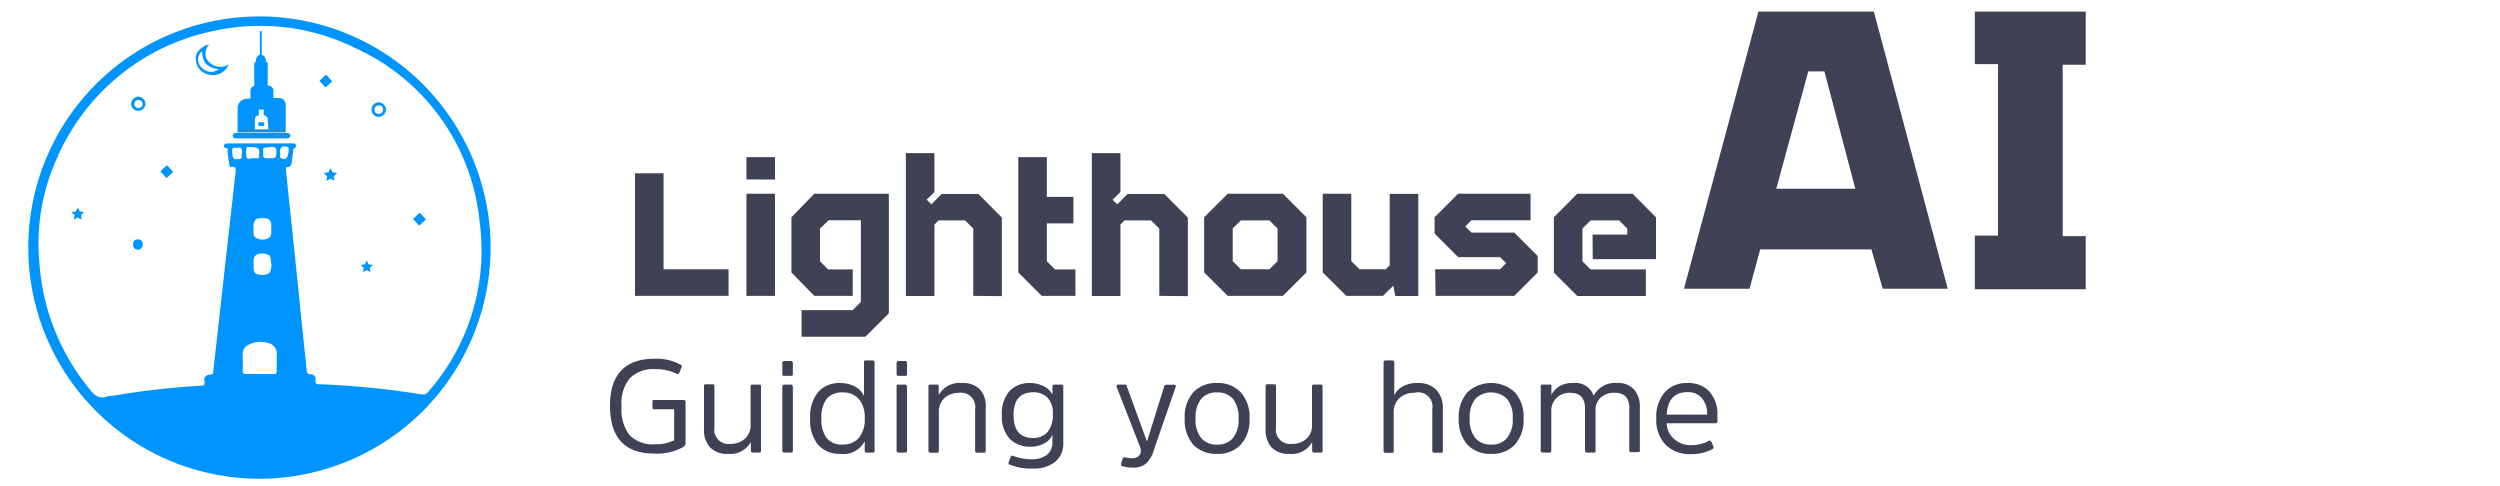<svg id="Layer_1" data-name="Layer 1" xmlns="http://www.w3.org/2000/svg" viewBox="0 0 175 34"><defs><style>.cls-1{fill:#0094ff;}.cls-2{fill:#3f4254;}</style></defs><path class="cls-1" d="M20.13,9.31H16.48a.2.2,0,0,0-.19.19.19.19,0,0,0,.19.19h3.65a.19.19,0,0,0,.19-.19A.2.2,0,0,0,20.13,9.31Z"/><path class="cls-1" d="M18.13,1.15A16.18,16.18,0,1,0,34.34,17.38,16.19,16.19,0,0,0,18.13,1.15Zm-1.51,10c-.31,0-.34-.07-.37-.6,0-.3.2-.18.33-.2.36-.08.39.14.35.4S17,11.17,16.62,11.13ZM19.1,26.18H17.29c-.22,0-.31,0-.3-.28s0-.73,0-1.09a.68.68,0,0,1,.42-.68A1.75,1.75,0,0,1,18.72,24a.77.77,0,0,1,.65.89c0,.33,0,.66,0,1S19.3,26.19,19.1,26.18ZM19,18.46c0,.63-.16.8-.68.78s-.56-.18-.57-.59a2.26,2.26,0,0,0,0-.26c0-.24,0-.47.26-.58a.92.92,0,0,1,.85.08C19,18,18.92,18.29,19,18.46Zm-.52-3.18c.39,0,.51.17.51.57v.26c0,.24,0,.48-.25.58a.89.89,0,0,1-.85-.06c-.23-.16-.11-.4-.14-.57C17.71,15.41,17.89,15.22,18.44,15.28Zm.43-5c.28,0,.48,0,.44.38s0,.42-.46.42-.47,0-.47-.39S18.38,10.33,18.87,10.32Zm-.76.67c0,.1-.05.14-.14.13h-.36c-.11,0-.33.1-.39-.07a2.08,2.08,0,0,1,0-.66c0-.06.08-.06.14-.06h.23C18.13,10.32,18.22,10.44,18.11,11Zm1.66.14c-.38,0-.12-.3-.21-.41,0-.39.14-.49.5-.4.08,0,.11.06.1.13a1.23,1.23,0,0,1,0,.27C20.11,10.94,20.14,11.17,19.77,11.13ZM30,27.4a.49.49,0,0,1-.53.2,59.87,59.87,0,0,0-7-.7c-.2,0-.44.05-.38-.32a.34.34,0,0,0-.34-.38c-.23,0-.27-.11-.28-.29l-.42-4q-.37-3.73-.77-7.45c-.09-.86-.18-1.71-.26-2.56,0-.1-.05-.22.12-.21s.26-.14.28-.32.07-.52.1-.78c0-.08,0-.18.09-.22a.16.16,0,0,0,.1-.22c0-.12-.15-.11-.25-.11H16c-.12,0-.26,0-.31.11s0,.2.17.23.06.13.07.2c0,.28.08.56.11.85s.1.26.25.25.23.11.21.28c-.39,3.52-.79,7-1.18,10.56l-.39,3.44c0,.16,0,.26-.24.27a.37.37,0,0,0-.37.5c0,.22,0,.26-.22.27a55.29,55.29,0,0,0-6.29.72.91.91,0,0,0-.23,0c-.58.26-.93,0-1.29-.46a15.57,15.57,0,0,1-3.53-8.83A14.42,14.42,0,0,1,4,11.05,15.28,15.28,0,0,1,15.23,2.11a15,15,0,0,1,9.59,1.23,14.94,14.94,0,0,1,8.75,12.15A15,15,0,0,1,30,27.4Z"/><path class="cls-1" d="M9.68,16.76a.31.31,0,0,0-.36.3.34.34,0,1,0,.67.06A.31.31,0,0,0,9.68,16.76Z"/><path class="cls-1" d="M14.58,4.29c-.32-.37-.23-.77.05-1.2-.65.23-1,.64-.92,1.14a1.12,1.12,0,0,0,.95,1A1.16,1.16,0,0,0,16,4.51,1.11,1.11,0,0,1,14.58,4.29Zm-.43.47a.76.76,0,0,1,0-1.18c0,.79.35,1.15,1.16,1.27A.88.88,0,0,1,14.15,4.76Z"/><path class="cls-1" d="M9.7,6.77a.51.51,0,0,0-.52.49.5.5,0,1,0,1,0A.51.51,0,0,0,9.7,6.77Zm0,.79a.26.26,0,0,1-.29-.28A.27.27,0,0,1,9.7,7a.29.29,0,0,1,.28.31A.27.27,0,0,1,9.68,7.56Z"/><path class="cls-1" d="M26.51,7.16a.51.51,0,0,0-.5.51.5.5,0,0,0,.49.51.52.52,0,0,0,.52-.5A.54.54,0,0,0,26.51,7.16Zm.3.53a.28.28,0,0,1-.3.28.27.27,0,0,1-.29-.31c0-.19.12-.27.29-.29S26.82,7.49,26.81,7.69Z"/><polygon class="cls-1" points="5.59 14.8 5.45 14.52 5.31 14.8 5 14.85 5.22 15.06 5.17 15.37 5.45 15.23 5.72 15.37 5.67 15.06 5.89 14.85 5.59 14.8"/><polygon class="cls-1" points="23.28 12.06 23.13 11.77 22.99 12.06 22.66 12.11 22.9 12.34 22.84 12.66 23.13 12.51 23.42 12.66 23.36 12.34 23.6 12.11 23.28 12.06"/><polygon class="cls-1" points="25.8 18.5 25.67 18.24 25.54 18.5 25.25 18.55 25.46 18.75 25.41 19.04 25.67 18.9 25.93 19.04 25.88 18.75 26.09 18.55 25.8 18.5"/><rect class="cls-1" x="11.35" y="11.69" width="0.64" height="0.64" rx="0.04" transform="translate(-5.05 11.11) rotate(-42.73)"/><rect class="cls-1" x="22.48" y="5.35" width="0.64" height="0.64" rx="0.04" transform="translate(2.21 16.98) rotate(-42.73)"/><rect class="cls-1" x="29.05" y="15.02" width="0.64" height="0.64" rx="0.04" transform="translate(-2.62 24) rotate(-42.73)"/><rect class="cls-1" x="18.08" y="8.56" width="0.41" height="0.26" rx="0.08"/><path class="cls-1" d="M20,7.32a.47.47,0,0,0-.46-.46h-.4V6.31A.36.36,0,0,0,18.74,6h0V4.47a.14.14,0,0,0-.13-.15V4.24a.41.41,0,0,0-.29-.4V2.18h-.13V3.84a.41.41,0,0,0-.28.4v.08a.16.16,0,0,0-.11.15V6h.09a.36.36,0,0,0-.36.36v.55h-.24a.67.67,0,0,0-.66.66V9.27H20ZM18.79,9.06h-.95V8.35a.29.29,0,0,1,.28-.28h0v-.4h.34v.4h0a.29.29,0,0,1,.28.28Z"/><path class="cls-2" d="M51,20.71H44.45V12.13h2v6.72H51Z"/><path class="cls-2" d="M52.25,12.56V11h2v1.57Zm0,8.15V13.56h2v7.15Z"/><path class="cls-2" d="M59.69,20.71H57L55.4,19.07V15.21L57,13.56h5.22v8.37l-1.64,1.64H56.11V21.71h3.58l.57-.57V15.42H58L57.4,16v2.29l.57.57h1.72Z"/><path class="cls-2" d="M68.13,20.71V16l-.57-.57H65.7l-.29.29v5h-2v-10h2v2.72l-.54.54.33.32.71-.72h2.58l1.64,1.65v5.5Z"/><path class="cls-2" d="M75.28,20.71H72.92l-1.64-1.64V11h2v2.78h1.86v1.86H73.28v2.65l.57.57h1.43Z"/><path class="cls-2" d="M81.15,20.71V16l-.58-.57H78.71l-.28.29v5h-2v-10h2v2.72l-.55.54.33.32.72-.72H81.5l1.65,1.65v5.5Z"/><path class="cls-2" d="M84.29,19.07V15.21l1.65-1.65H89.8l1.65,1.65v3.86L89.8,20.71H85.94Zm2-3.08v2.29l.57.57h2l.57-.57V16l-.57-.57h-2Z"/><path class="cls-2" d="M94.59,13.56v4.72l.58.57H97l.28-.28v-5h2v7.15H97.67L97.53,20l-.72.71H94.24l-1.65-1.64V13.56Z"/><path class="cls-2" d="M100.46,18.85H105l.43-.43L105,18h-2.93l-1.65-1.65V15.21l1.65-1.65h5.07v1.86H103l-.43.43.43.43H106l1.64,1.64v1.15L106,20.71h-5.51Z"/><path class="cls-2" d="M111.48,16.42h2.43V16l-.57-.57h-2l-.57.57v2.29l.57.57h3.87v1.86h-4.8l-1.64-1.64V15.21l1.64-1.65h3.87l1.64,1.65v2.93h-4.43Z"/><path class="cls-2" d="M136.34,20.21h-4.55L131,17.46h-7.79l-.74,2.75h-4.59L123.09.81h8.08Zm-12-7h5.53L127.71,5h-1.13Z"/><path class="cls-2" d="M146,4.53h-1.61v12H146v3.72h-7.76V16.49h1.62v-12h-1.62V.81H146Z"/><path class="cls-2" d="M45.83,28h2a.14.14,0,0,1,.16.15V31a.33.33,0,0,1-.18.3,3.76,3.76,0,0,1-2,.45q-3.1,0-3.11-3.32t3.15-3.32a3.46,3.46,0,0,1,1.75.4c.1,0,.14.1.12.17l-.16.4a.14.14,0,0,1-.21.08,3.18,3.18,0,0,0-1.44-.32,2.35,2.35,0,0,0-1.82.63,2.8,2.8,0,0,0-.58,2,2.88,2.88,0,0,0,.57,2,2.27,2.27,0,0,0,1.77.63,2.83,2.83,0,0,0,1.34-.28V28.65H45.83c-.11,0-.16,0-.16-.15v-.4C45.67,28,45.72,28,45.83,28Z"/><path class="cls-2" d="M49.28,30.05v-3c0-.1,0-.15.14-.15h.45c.1,0,.14,0,.14.15v2.86a1,1,0,0,0,1.13,1.16,1.44,1.44,0,0,0,1-.36,1.24,1.24,0,0,0,.4-1V27.07c0-.1,0-.15.14-.15h.45c.1,0,.14,0,.14.15v4.46c0,.1,0,.15-.14.15H52.7a.13.13,0,0,1-.14-.14v-.6a1.64,1.64,0,0,1-1.59.83,1.61,1.61,0,0,1-1.27-.46A1.79,1.79,0,0,1,49.28,30.05Z"/><path class="cls-2" d="M55.5,25.42v.74c0,.1,0,.15-.14.15H54.9c-.09,0-.14,0-.14-.15v-.74c0-.1.05-.15.14-.15h.46C55.45,25.27,55.5,25.32,55.5,25.42Zm0,1.65v4.46c0,.1,0,.15-.14.15H54.9c-.09,0-.14-.05-.14-.15V27.07c0-.1.05-.15.14-.15h.46C55.45,26.92,55.5,27,55.5,27.07Z"/><path class="cls-2" d="M60.53,31.54v-.66a1.66,1.66,0,0,1-1.7.89,2,2,0,0,1-1.56-.63,2.71,2.71,0,0,1-.56-1.85,2.73,2.73,0,0,1,.56-1.85,2,2,0,0,1,1.56-.63,2.19,2.19,0,0,1,1,.24,1.41,1.41,0,0,1,.65.67V25.37c0-.09,0-.14.15-.14h.45a.13.13,0,0,1,.14.14v6.16c0,.1,0,.15-.14.15h-.45A.12.12,0,0,1,60.53,31.54Zm-.41-.89a2,2,0,0,0,.41-1.36,2,2,0,0,0-.41-1.36A1.45,1.45,0,0,0,59,27.47a1.39,1.39,0,0,0-1.12.43,2.12,2.12,0,0,0-.38,1.39,2.1,2.1,0,0,0,.38,1.39,1.36,1.36,0,0,0,1.12.44A1.46,1.46,0,0,0,60.12,30.65Z"/><path class="cls-2" d="M63.49,25.42v.74c0,.1,0,.15-.13.15H62.9c-.09,0-.14,0-.14-.15v-.74c0-.1.05-.15.14-.15h.46C63.45,25.27,63.49,25.32,63.49,25.42Zm0,1.65v4.46c0,.1,0,.15-.13.15H62.9c-.09,0-.14-.05-.14-.15V27.07c0-.1.05-.15.14-.15h.46C63.45,26.92,63.49,27,63.49,27.07Z"/><path class="cls-2" d="M69,28.54v3c0,.1,0,.15-.14.15h-.45a.13.13,0,0,1-.15-.15V28.64A1,1,0,0,0,67.1,27.5a1.47,1.47,0,0,0-1,.37,1.34,1.34,0,0,0-.38,1v2.67a.13.13,0,0,1-.15.15h-.45c-.09,0-.13-.05-.13-.15V27.07c0-.1,0-.15.13-.15h.44c.1,0,.15,0,.15.14v.6a1.66,1.66,0,0,1,1.63-.85,1.69,1.69,0,0,1,1.27.46A1.78,1.78,0,0,1,69,28.54Z"/><path class="cls-2" d="M74.43,27.07V31a1.64,1.64,0,0,1-.57,1.33,2.4,2.4,0,0,1-1.56.47,3.91,3.91,0,0,1-1.6-.27c-.09,0-.12-.09-.1-.15l.14-.38a.13.13,0,0,1,.18-.09,3.66,3.66,0,0,0,1.36.24,1.65,1.65,0,0,0,1-.31,1.08,1.08,0,0,0,.39-.88v-.53a1.25,1.25,0,0,1-.6.62,1.92,1.92,0,0,1-.94.22,2,2,0,0,1-1.45-.55,2.32,2.32,0,0,1-.55-1.67,2.36,2.36,0,0,1,.54-1.68,1.92,1.92,0,0,1,1.44-.56,2.05,2.05,0,0,1,.95.23,1.33,1.33,0,0,1,.61.58v-.56a.13.13,0,0,1,.14-.14h.45C74.39,26.92,74.43,27,74.43,27.07ZM73.7,29a1.59,1.59,0,0,0-.37-1.16,1.34,1.34,0,0,0-1-.38c-.92,0-1.38.53-1.38,1.6s.46,1.6,1.38,1.6a1.31,1.31,0,0,0,1-.42A1.89,1.89,0,0,0,73.7,29Z"/><path class="cls-2" d="M82.3,27.08l-1.49,4.3a2.37,2.37,0,0,1-.56,1.05,1.39,1.39,0,0,1-1,.3,2.06,2.06,0,0,1-.67-.1c-.08,0-.12-.08-.11-.14l.11-.38a.15.15,0,0,1,.16-.1,3.12,3.12,0,0,0,.47.07.74.74,0,0,0,.48-.14.47.47,0,0,0,.17-.37.8.8,0,0,0-.06-.3l-1.64-4.19c0-.1,0-.16.1-.16h.47c.07,0,.13,0,.16.15l.88,2.42.52,1.42h0l.44-1.42.76-2.42c0-.09.08-.14.16-.14h.49C82.29,26.92,82.33,27,82.3,27.08Z"/><path class="cls-2" d="M85.2,31.77a2.19,2.19,0,0,1-1.67-.64,2.63,2.63,0,0,1-.6-1.84,2.59,2.59,0,0,1,.6-1.83,2.19,2.19,0,0,1,1.67-.65,2.15,2.15,0,0,1,1.65.65,2.55,2.55,0,0,1,.62,1.83,2.59,2.59,0,0,1-.62,1.84A2.14,2.14,0,0,1,85.2,31.77Zm0-.65a1.39,1.39,0,0,0,1.11-.46,2.05,2.05,0,0,0,.39-1.37,2.09,2.09,0,0,0-.39-1.37,1.42,1.42,0,0,0-1.11-.45,1.4,1.4,0,0,0-1.12.45,2.09,2.09,0,0,0-.39,1.37,2.05,2.05,0,0,0,.39,1.37A1.37,1.37,0,0,0,85.2,31.12Z"/><path class="cls-2" d="M88.59,30.05v-3c0-.1,0-.15.14-.15h.45c.09,0,.14,0,.14.15v2.86a1,1,0,0,0,1.13,1.16,1.44,1.44,0,0,0,1-.36,1.24,1.24,0,0,0,.39-1V27.07a.13.13,0,0,1,.15-.15h.45c.09,0,.14,0,.14.15v4.46c0,.1,0,.15-.14.15H92c-.1,0-.15-.05-.15-.14v-.6a1.61,1.61,0,0,1-1.58.83A1.64,1.64,0,0,1,89,31.31,1.84,1.84,0,0,1,88.59,30.05Z"/><path class="cls-2" d="M101,28.54v3c0,.1,0,.15-.14.15h-.46c-.09,0-.14-.05-.14-.15V28.65A1,1,0,0,0,99,27.5a1.43,1.43,0,0,0-1.06.39,1.3,1.3,0,0,0-.38,1v2.67c0,.09,0,.14-.15.14H97a.13.13,0,0,1-.15-.15V25.37c0-.09.05-.14.15-.14h.45c.1,0,.15.05.15.14v2.3a1.38,1.38,0,0,1,.56-.6,2,2,0,0,1,1.07-.26,1.75,1.75,0,0,1,1.29.46A1.78,1.78,0,0,1,101,28.54Z"/><path class="cls-2" d="M104.38,31.77a2.16,2.16,0,0,1-1.66-.64,2.63,2.63,0,0,1-.61-1.84,2.59,2.59,0,0,1,.61-1.83,2.44,2.44,0,0,1,3.32,0,2.55,2.55,0,0,1,.61,1.83,2.59,2.59,0,0,1-.61,1.84A2.18,2.18,0,0,1,104.38,31.77Zm0-.65a1.36,1.36,0,0,0,1.11-.46,2,2,0,0,0,.4-1.37,2,2,0,0,0-.4-1.37,1.59,1.59,0,0,0-2.22,0,2.09,2.09,0,0,0-.39,1.37,2.05,2.05,0,0,0,.39,1.37A1.36,1.36,0,0,0,104.38,31.12Z"/><path class="cls-2" d="M111.69,28.72v2.81c0,.1,0,.15-.14.15h-.45a.13.13,0,0,1-.15-.15V28.59c0-.72-.34-1.09-1-1.09a1.31,1.31,0,0,0-1,.36,1.27,1.27,0,0,0-.36.95v2.72a.13.13,0,0,1-.15.15H108a.13.13,0,0,1-.15-.15V27.07a.13.13,0,0,1,.15-.15h.45c.1,0,.15,0,.15.14v.6a1.34,1.34,0,0,1,.51-.59,1.73,1.73,0,0,1,1-.26,1.36,1.36,0,0,1,1.45.89,1.68,1.68,0,0,1,1.65-.89,1.49,1.49,0,0,1,1.18.46,1.82,1.82,0,0,1,.4,1.23v3c0,.1,0,.15-.14.15h-.45a.13.13,0,0,1-.15-.15V28.6a1.23,1.23,0,0,0-.23-.82,1,1,0,0,0-.79-.28,1.33,1.33,0,0,0-1,.35A1.13,1.13,0,0,0,111.69,28.72Z"/><path class="cls-2" d="M118.41,31.16a2.48,2.48,0,0,0,1.2-.3c.09-.05.15,0,.2.09l.14.34c0,.06,0,.12-.1.16a3.13,3.13,0,0,1-1.48.34,2.38,2.38,0,0,1-1.78-.66,2.48,2.48,0,0,1-.65-1.82,2.66,2.66,0,0,1,.58-1.84,2.06,2.06,0,0,1,1.61-.66,2,2,0,0,1,1.54.61,2.36,2.36,0,0,1,.55,1.61v.46c0,.09-.06.14-.16.14h-3.39a1.52,1.52,0,0,0,.52,1.1A1.72,1.72,0,0,0,118.41,31.16Zm-.28-3.71c-.92,0-1.4.52-1.46,1.57h2.83V29a1.7,1.7,0,0,0-.35-1.11A1.24,1.24,0,0,0,118.13,27.45Z"/></svg>